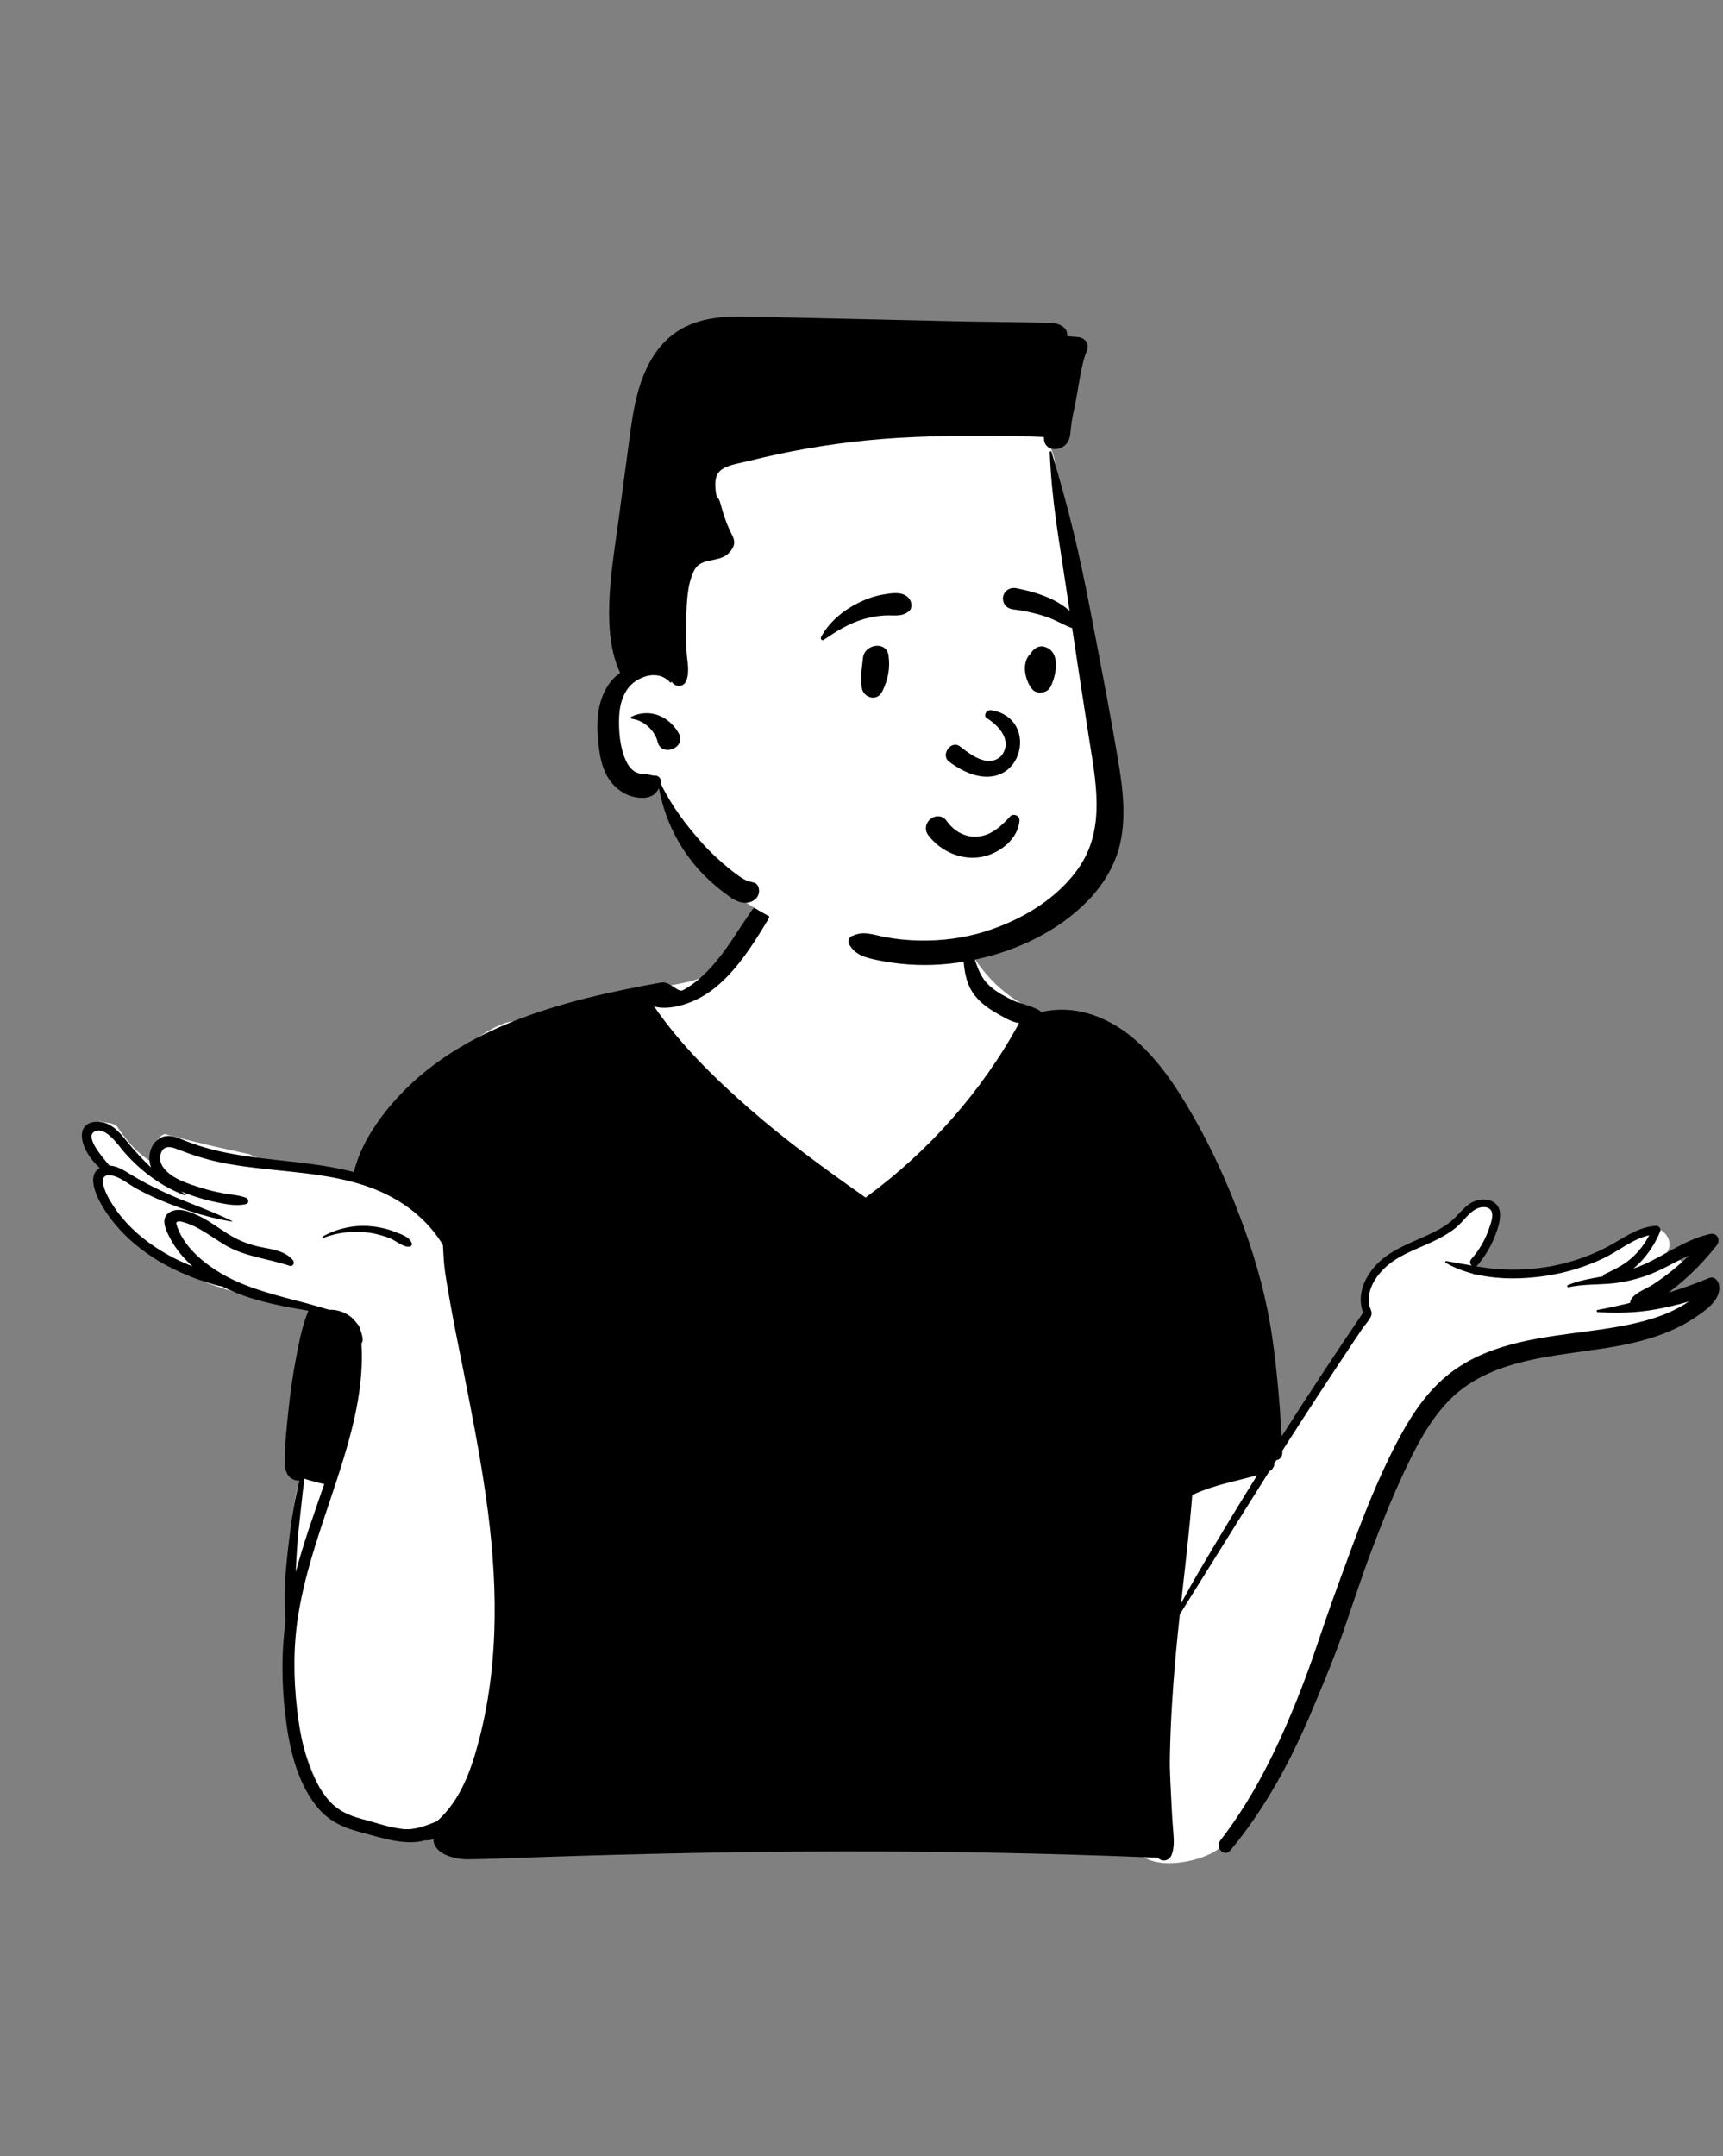 <svg width="259" height="324" viewBox="0 0 259 324" fill="none" xmlns="http://www.w3.org/2000/svg">
<rect x="0" y="0" width="259" height="324" fill="#808080" stroke="none"/>
<path fill-rule="evenodd" clip-rule="evenodd" d="M245.914 194.94C248.078 193.81 250.191 192.582 252.27 191.304C253.735 190.428 252.438 188.22 250.936 189.018C250.168 189.426 249.403 189.838 248.635 190.244C249.24 189.723 249.8 189.156 250.302 188.538L250.267 188.504C252.203 186.769 249.716 183.494 247.515 184.92C245.573 186.328 243.613 187.765 241.384 188.692C236.768 190.65 231.676 190.974 226.721 191.031C224.907 190.894 223.175 191.209 221.416 191.559C222.106 188.791 223.832 186.7 224.748 184.019C225.423 181.312 221.517 179.468 220.133 182.07C219.793 182.709 219.469 183.355 219.153 184.005C216.161 186.727 211.165 186.488 208.147 189.411C206.428 190.937 205.587 193.008 205.255 195.086C205.029 196.497 205.38 197.912 204.527 199.162C200.403 204.997 193.888 214.22 190.578 220.641C188.236 205.382 181.98 186.508 175.517 172.556C173.38 168.094 170.935 163.733 167.725 159.951C168.089 158.69 166.805 156.451 165.988 157.14C163.475 154.068 159.032 153.273 155.459 151.746C150.637 149.683 146.635 145.395 144.669 140.521C142.141 131.241 135.92 130.062 127.292 130.472C119.035 130.462 112.926 133.995 111.124 142.403C107.464 148.786 98.822 147.73 92.604 149.42C88.048 150.461 83.626 152.071 79.423 154.115C74.748 149.679 58.004 168.297 56.482 173.089C57.378 173.263 58.269 173.472 59.151 173.727C59.937 173.954 59.607 175.142 58.814 174.952C57.828 174.715 56.835 174.551 55.838 174.438C55.807 174.534 55.781 174.629 55.761 174.722C55.649 174.715 55.537 174.705 55.425 174.698C55.673 174.827 55.912 174.977 56.145 175.17C56.708 175.638 55.975 176.54 55.377 176.168C54.814 175.746 54.076 175.812 53.4 175.671C53.36 177.061 48.401 175.506 47.63 175.045C44.207 174.617 40.685 175.076 37.489 173.425C33.236 172.529 28.951 171.538 24.747 170.397C23.634 170.831 22.587 172.385 23.471 173.525C23.969 174.043 23.329 174.89 22.703 174.522C20.603 173.285 18.979 171.355 17.602 169.275C16.954 168.621 15.803 168.761 14.932 168.49C14.816 168.699 14.747 168.932 14.748 169.172C11.054 169.78 13.689 173.816 15.546 175.074C14.561 175.715 14.524 176.972 14.61 178.021C14.401 178.395 14.332 178.858 14.513 179.277C15.208 180.879 16.71 182.227 17.853 183.525C19.114 184.957 20.238 186.398 21.773 187.56C27.623 192.02 34.682 194.514 41.924 195.49C44.495 195.885 48.194 196.489 49.786 198.664C49.395 201.246 48.678 203.722 48.027 206.239C47.117 209.58 47.179 213.078 47.167 216.485C47.04 216.383 46.796 216.404 46.759 216.599C46.548 218.011 46.39 219.455 45.532 220.641C44.78 222.848 44.28 225.201 43.998 227.519C42.872 238.508 42.603 249.821 45.143 260.639C46.123 264.653 47.717 268.467 49.889 271.979C50.536 273.026 51.578 273.333 52.512 273.128C55.641 274.754 59.583 275.275 62.955 274.862C74.453 271.606 70.447 279.446 86.567 277.045C114.392 273.499 142.513 280.468 170.279 276.377C170.963 281.661 179.915 280.145 183.025 277.911C192.349 270.977 196.979 249.023 201.658 237.885C204.875 229.107 210.261 213.56 217.314 207.669C219.429 206.014 221.986 205.143 224.544 204.44C234.091 201.979 243.674 199.651 253.239 197.259C254.861 196.859 254.57 194.092 252.835 194.269C250.533 194.505 248.223 194.718 245.914 194.94Z" fill="white"/>
<path fill-rule="evenodd" clip-rule="evenodd" d="M33.39 193.294C32.743 193.214 32.109 192.984 31.48 192.802C30.519 192.521 29.576 192.193 28.649 191.819C26.735 191.052 24.878 190.145 23.137 189.035C20.325 187.241 17.84 184.942 15.967 182.173L15.838 181.98C14.768 180.35 12.795 176.73 15.007 175.492C13.581 174.3 12.233 172.159 12.309 170.506C12.417 168.169 15.282 168.201 16.763 169.192C17.733 169.841 18.459 170.749 19.188 171.644C19.995 172.637 20.857 173.584 21.753 174.495C21.991 174.735 22.231 174.972 22.475 175.204L22.721 175.435C22.683 175.344 22.649 175.251 22.619 175.156C22.125 173.615 22.714 171.61 24.255 170.904C25.197 170.472 26.176 170.735 27.089 171.102L27.229 171.159C28.459 171.669 29.703 172.119 30.983 172.48C36.202 173.954 41.648 174.199 46.995 174.934C49.055 175.22 51.153 175.579 53.202 176.107C53.984 172.787 55.9 169.604 57.979 166.985C67.934 154.458 84.352 150.318 99.371 147.638C100.74 147.395 101.874 149.209 102.671 148.78C104.181 147.968 105.51 146.818 106.676 145.569C109.163 142.904 110.927 139.77 113 136.8C114.024 135.333 116.382 136.646 115.431 138.221L114.966 138.99C113.048 142.142 110.924 145.39 108.174 147.835C106.712 149.133 105.09 150.158 103.235 150.798C101.83 151.282 99.859 151.69 98.321 151.22L98.136 150.952C98.197 151.041 98.259 151.131 98.321 151.221C102.335 157.039 107.371 161.964 112.678 166.611C118.035 171.3 123.814 175.498 129.628 179.603L130.112 179.945C139.583 173.034 147.584 164.02 153.197 153.721C152.021 153.579 150.857 152.825 149.851 152.263C148.641 151.582 147.502 150.77 146.614 149.688C144.681 147.332 144.933 144.295 144.584 141.435C144.563 141.258 144.798 141.213 144.905 141.302C145.953 142.173 146.321 143.599 146.758 144.832C147.24 146.186 147.785 147.302 148.89 148.255C149.919 149.143 151.174 149.796 152.393 150.377C153.021 150.676 156.142 151.442 156.497 152.077C161.889 150.811 167.141 152.998 171.136 156.688C174.996 160.254 177.829 164.889 180.331 169.464C182.999 174.347 185.186 179.436 187.07 184.667C188.98 189.976 190.444 195.401 191.249 200.989C191.928 205.701 192.345 210.486 192.615 215.25L192.648 215.845C196.636 209.583 200.724 203.386 204.897 197.244C203.948 194.71 204.998 192.123 206.775 190.166C208.744 188 211.467 186.994 214.072 185.823L214.415 185.668C215.67 185.095 216.921 184.464 218.006 183.606C219.05 182.777 219.816 181.636 220.915 180.873C222.512 179.761 225.411 179.998 225.485 182.427C225.523 183.76 224.95 185.223 224.426 186.421C223.833 187.776 223.032 189.004 222.081 190.132C222.037 190.185 221.989 190.226 221.941 190.259L221.904 190.282C223.218 190.5 224.543 190.676 225.893 190.737C228.616 190.862 231.369 190.661 234.035 190.086C236.764 189.498 239.409 188.543 241.864 187.212C243.962 186.074 245.906 184.603 248.289 184.257C248.509 184.223 248.731 184.202 248.959 184.189C249.339 184.168 249.719 184.616 249.569 184.992C249.487 185.199 249.4 185.405 249.305 185.612C248.481 187.427 247.218 189.188 245.641 190.525L245.519 190.627C246.075 190.435 246.622 190.219 247.161 189.976C250.328 188.549 253.201 186.394 256.596 185.527C256.757 185.485 256.919 185.447 257.082 185.411C258.132 185.185 258.686 186.326 258.069 187.108C257.969 187.235 257.87 187.359 257.767 187.484C256.252 189.365 254.581 191.111 252.738 192.679C252.107 193.216 251.456 193.736 250.793 194.233C250.513 194.443 250.232 194.649 249.948 194.852L249.808 194.951C250.14 194.717 250.467 194.478 250.793 194.233C252.871 193.603 254.921 192.857 256.926 192.03C257.722 191.703 258.341 192.51 258.426 193.174C258.709 195.397 256.241 197.006 254.635 198.075C253.026 199.149 251.253 199.965 249.438 200.62C245.949 201.881 242.284 202.454 238.625 202.967L236.848 203.215C229.813 204.199 222.466 205.375 217.419 210.851C214.59 213.92 212.676 217.733 210.924 221.484C209.175 225.231 207.639 229.078 206.181 232.946C204.671 236.949 203.355 241.025 201.956 245.069C200.671 248.781 199.137 252.446 197.618 256.074L197.378 256.646C194.152 264.357 190.298 271.618 184.928 278.056C184.043 279.119 182.612 277.61 183.43 276.558C189.047 269.313 192.956 260.764 196.182 252.235C197.65 248.355 198.88 244.382 200.291 240.48L201.131 238.162C202.252 235.073 203.383 231.987 204.563 228.922C206.057 225.043 207.698 221.211 209.576 217.504L209.776 217.114C211.614 213.538 213.799 210.013 216.806 207.307C222.218 202.433 229.42 201.264 236.383 200.338L238.573 200.049C241.517 199.658 244.469 199.226 247.332 198.438C248.984 197.986 250.598 197.407 252.115 196.608C252.719 196.291 253.309 195.943 253.879 195.562C252.252 196.04 250.602 196.431 248.923 196.737C248.101 196.887 247.288 196.999 246.476 197.077C244.387 197.284 242.314 197.276 240.174 197.164C239.993 197.153 239.933 196.868 240.128 196.832C241.618 196.567 243.11 196.236 244.596 195.876L245.042 195.767C245.05 195.52 245.148 195.258 245.35 195.008C246.09 194.108 247.495 193.647 248.469 193.011C249.489 192.345 250.478 191.627 251.42 190.857C252.282 190.154 253.11 189.409 253.907 188.632L254.145 188.397C254.066 188.476 253.987 188.554 253.907 188.632C251.756 189.625 249.717 190.9 247.471 191.686C245.686 192.314 243.814 192.736 241.926 192.886L241.808 192.896L241.691 192.903C239.72 193.045 237.736 192.988 235.795 193.415C235.577 193.463 235.509 193.172 235.704 193.089C237.4 192.383 239.164 192.111 240.948 191.781C240.986 191.641 241.083 191.517 241.252 191.436L241.708 191.218C243.067 190.566 244.333 189.907 245.462 188.847C246.459 187.911 247.29 186.816 247.913 185.603C245.418 186.151 243.227 188.042 240.958 189.105C238.486 190.266 235.871 191.098 233.183 191.572L232.877 191.624C227.855 192.462 221.816 192.356 217.317 189.743C217.174 189.659 217.277 189.467 217.425 189.49C218.701 189.699 219.964 189.946 221.228 190.166C220.981 189.94 220.871 189.534 221.156 189.209C222.291 187.908 223.188 186.421 223.762 184.794L223.871 184.476C224.136 183.721 224.582 182.549 224.126 181.869C223.691 181.22 222.666 181.308 222.054 181.583C220.78 182.158 219.933 183.593 218.859 184.46C217.689 185.407 216.358 186.108 214.995 186.736L214.708 186.867C212.351 187.927 209.832 188.82 207.979 190.692C206.982 191.698 206.124 192.956 205.837 194.366C205.706 195.012 205.706 195.678 205.879 196.319C206.016 196.819 206.304 197.128 206.139 197.637C205.924 198.295 205.161 199.081 204.768 199.666C204.312 200.343 203.857 201.021 203.403 201.7C202.497 203.056 201.595 204.418 200.693 205.777C198.888 208.499 197.103 211.234 195.333 213.977C194.757 214.87 194.182 215.764 193.61 216.66L192.753 218.003L192.3 218.711L191.528 219.926C191.555 220.038 191.553 220.157 191.517 220.26C191.386 220.635 191.139 220.892 190.832 221.078L190.778 221.11C186.269 228.239 181.833 235.414 177.352 242.56C177.113 244.741 176.889 246.924 176.695 249.107C176.253 254.049 175.951 259.003 175.854 263.963C175.807 266.364 176 268.78 176.103 271.179C176.154 272.324 176.223 273.467 176.314 274.61L176.38 275.421C176.47 276.534 176.52 277.64 176.12 278.701C175.765 279.633 174.683 279.842 174.043 279.132C165.692 278.796 157.334 278.54 148.976 278.382C134.017 278.094 119.05 278.139 104.088 278.428C96.574 278.574 89.057 278.779 81.544 279.033C77.843 279.155 74.139 279.329 70.436 279.379C68.44 279.406 65.3 278.68 65.139 276.434L65.135 276.365C64.885 276.433 64.628 276.488 64.364 276.528C64.246 276.546 64.133 276.541 64.029 276.517L63.977 276.503C61.003 277.41 57.24 276.116 54.414 275.362L54.181 275.3C51.483 274.596 49.315 273.59 47.547 271.354C44.452 267.438 43.395 262.179 42.846 257.333C42.331 252.772 42.301 248.127 42.928 243.575C42.559 239.865 42.92 236.038 43.34 232.35C43.547 230.526 43.791 228.704 44.082 226.89C44.245 225.878 44.458 224.876 44.676 223.876C44.763 223.477 44.835 223.047 44.945 222.631L44.995 222.454C44.657 222.498 44.287 222.425 43.93 222.228C43.081 221.761 42.833 220.816 42.819 219.912C42.772 217.185 43.097 214.381 43.385 211.671C43.674 208.966 44.071 206.25 44.591 203.578L44.726 202.89C45.12 200.891 45.57 198.828 46.364 196.95C43.383 196.443 40.41 195.904 37.518 194.987C36.107 194.537 34.717 193.977 33.39 193.294ZM188.98 221.668C188.933 221.679 188.889 221.691 188.845 221.704C187.653 222.038 186.449 222.321 185.249 222.625C183.174 223.147 181.146 223.731 179.217 224.638C178.813 229.74 178.214 234.825 177.645 239.913L177.531 240.931C178.406 239.307 179.302 237.697 180.238 236.106C183.088 231.255 186.003 226.442 188.98 221.668ZM45.721 222.173C45.728 222.78 45.601 223.41 45.533 223.993C45.423 224.94 45.335 225.891 45.223 226.838C44.995 228.74 44.8 230.644 44.659 232.555C44.568 233.774 44.509 234.998 44.456 236.222C45.654 231.743 47.24 227.362 48.749 222.974C48.497 222.947 48.239 222.886 47.973 222.815L47.525 222.695C47.261 222.627 46.405 222.416 45.721 222.173ZM192.753 218.003L192.762 218.204C192.793 218.916 192.367 219.318 191.849 219.421C192.149 218.948 192.451 218.474 192.753 218.003ZM55.683 184.246C56.944 184.358 58.18 184.627 59.359 185.092L59.473 185.136C60.345 185.473 61.619 185.896 61.905 186.827C61.985 187.091 61.769 187.309 61.522 187.33C60.576 187.406 59.46 186.391 58.584 186.049C57.608 185.669 56.585 185.385 55.55 185.235C53.224 184.895 50.798 185.153 48.61 186.001C48.481 186.051 48.4 185.846 48.517 185.785C50.722 184.584 53.175 184.024 55.683 184.246ZM28.955 190.291C28.81 190.162 28.664 190.027 28.52 189.892C27.387 188.82 26.384 187.569 25.642 186.194L25.446 185.822C24.841 184.65 24.099 182.981 25.52 182.137C26.369 181.632 27.392 181.759 28.338 182.065C28.4 182.084 28.461 182.105 28.522 182.126C28.945 182.275 29.352 182.452 29.716 182.621C31.294 183.346 32.686 184.401 34.144 185.331C35.724 186.339 37.283 186.983 39.106 187.361L39.278 187.395C40.989 187.734 42.844 187.951 44.038 189.359C44.338 189.714 44.063 190.38 43.545 190.204C40.245 189.091 36.753 188.845 33.724 187.017C32.469 186.26 31.281 185.392 29.999 184.675C29.319 184.295 28.616 183.962 27.868 183.733L27.459 183.613C27.219 183.543 26.933 183.474 26.741 183.543C26.375 183.669 26.492 183.865 26.605 184.207L26.617 184.242C27.506 186.994 30.041 189.297 32.391 190.821C32.929 191.172 33.481 191.494 34.043 191.792C37.847 193.82 42.103 194.764 46.283 195.885C46.283 195.885 48.7 196.56 49.501 196.813C50.393 196.739 51.409 197.054 52.081 197.43C52.734 197.796 53.26 198.286 53.657 198.863C53.657 198.863 54.039 199.182 54.109 199.677C54.31 200.136 54.445 200.63 54.513 201.146C54.55 201.448 54.474 201.68 54.331 201.845C54.763 208.48 52.971 215.078 50.952 221.383L50.752 222.005L50.623 222.399C48.445 229.084 45.946 235.721 44.83 242.691C44.084 247.347 44.108 252.166 44.655 256.843L44.693 257.165C45.232 261.588 46.27 266.548 49.081 270.107C50.515 271.924 52.213 272.731 54.385 273.316L54.504 273.347C56.469 273.865 58.497 274.599 60.523 274.821C62.403 275.025 63.979 274.326 65.672 273.671L65.674 273.669C69.238 270.513 70.856 265.918 72.052 261.281C75.151 249.281 74.767 236.824 73.009 224.648C72.092 218.286 70.846 211.98 69.603 205.675C68.982 202.524 68.312 199.379 67.757 196.217L67.427 194.356C67.245 193.323 67.069 192.288 66.918 191.248C66.715 189.851 66.654 188.478 66.584 187.072C64.877 184.242 62.399 181.911 59.528 180.239C57.472 179.041 55.296 178.21 53.05 177.608C46.63 175.877 39.631 175.999 33.17 174.668C31 174.221 28.94 173.558 26.881 172.763L26.6 172.654C25.655 172.286 24.692 172.081 24.223 173.195C23.889 173.987 24.088 174.812 24.588 175.477C25.816 177.109 28.284 177.866 30.141 178.453C31.258 178.808 32.399 179.089 33.553 179.299C34.706 179.508 35.864 179.561 36.971 179.969C37.398 180.125 37.482 180.803 36.971 180.924C35.568 181.251 34.157 180.97 32.762 180.698C31.231 180.395 29.722 179.966 28.256 179.423C27.986 179.324 27.706 179.218 27.421 179.107L27.206 179.022C27.428 179.182 27.65 179.341 27.874 179.5C27.933 179.542 27.897 179.654 27.819 179.626C24.371 178.339 21.235 176.018 18.805 173.271L18.683 173.134C17.828 172.153 15.878 169.185 14.234 170.012C12.691 170.787 15.322 173.775 16.322 174.996L16.438 175.139C17.574 175.169 18.675 175.877 19.596 176.447C21.196 177.439 22.867 178.293 24.57 179.091C27.954 180.683 31.548 181.805 34.896 183.477C34.941 183.5 34.907 183.557 34.865 183.551C32.733 183.211 30.624 182.667 28.565 181.993L28.473 181.965L28.381 181.934C27.094 181.511 25.824 181.034 24.576 180.524C23.188 179.958 21.831 179.322 20.515 178.601C19.324 177.95 18.001 176.777 16.619 176.604C16.472 176.585 16.341 176.583 16.227 176.593C14.64 176.726 15.952 179.356 16.396 180.142C17.12 181.433 17.995 182.625 18.998 183.714C21.033 185.924 23.498 187.676 26.167 189.04C27.077 189.505 28.009 189.915 28.955 190.291Z" fill="black"/>
<path fill-rule="evenodd" clip-rule="evenodd" d="M129.727 53.949C141.723 53.949 157.208 61.477 158.528 69.187C160.084 78.273 168.417 113.137 166.535 124.317C164.654 135.497 154.514 143.545 138.289 143.545C122.064 143.545 109.954 134.694 107.173 131.655C104.393 128.615 99.24 117.764 99.24 117.764C99.24 117.764 90.552 116.609 90.511 109.524C90.47 102.44 96.159 99.863 96.159 99.863C96.159 99.863 94.131 71.906 99.24 64.627C104.348 57.348 117.731 53.949 129.727 53.949Z" fill="white"/>
<path fill-rule="evenodd" clip-rule="evenodd" d="M157.794 67.943C157.785 67.78 158.022 67.761 158.066 67.905C160.654 76.458 162.249 83.124 163.929 91.893L164.425 94.473C165.75 101.353 167.089 108.243 168.22 115.157L168.286 115.569C168.853 119.148 169.179 122.762 168.469 126.348C167.806 129.7 165.993 132.773 163.64 135.22C159.091 139.95 152.77 142.905 146.411 144.226C143.195 144.894 139.878 145.151 136.602 144.919C134.968 144.805 133.337 144.574 131.738 144.234L131.562 144.196C129.95 143.848 128.519 143.433 127.663 141.915C127.447 141.533 127.534 140.878 127.986 140.681C128.84 140.313 129.467 140.159 130.399 140.265C131.288 140.366 132.157 140.635 133.035 140.802C134.715 141.121 136.422 141.281 138.131 141.32C141.488 141.394 144.854 140.973 148.063 139.971C153.577 138.249 159.18 134.954 162.402 130.025C166.191 124.227 164.682 117.19 163.678 110.787L163.648 110.594C162.631 104.049 161.626 97.504 160.65 90.955L160.234 88.148C159.14 80.732 158.107 75.438 157.794 67.943ZM101.81 49.79C104.562 47.976 107.982 47.53 111.214 47.555L111.619 47.56C115.758 47.623 136.593 48.119 143.568 48.272L145.228 48.306C147.424 48.348 151.854 48.391 154.136 48.433L154.268 48.435C155.387 48.457 156.507 48.465 157.627 48.501L157.791 48.507C158.63 48.543 159.328 48.668 159.985 49.26C160.319 49.559 160.449 50.017 160.418 50.452L160.413 50.509L162.076 50.655C163.205 50.754 163.802 51.767 163.354 52.792L163.331 52.842C162.535 54.541 161.926 59.487 161.499 61.315C161.275 62.277 161.096 63.253 160.99 64.236C160.906 65.01 160.897 65.785 160.466 66.466C159.547 67.918 156.961 67.905 156.915 65.849C156.913 65.783 156.915 65.72 156.921 65.658C150.414 65.373 141.53 65.4 135.032 65.789C128.962 66.153 122.92 66.977 116.973 68.239C115.466 68.558 113.964 68.907 112.473 69.285C111.249 69.594 109.747 69.778 108.653 70.439C107.428 71.183 107.451 72.517 107.584 73.787C107.727 75.133 107.965 74.439 108.303 75.666L108.323 75.744C108.672 77.076 109.103 78.392 109.673 79.643C109.999 80.358 110.523 81.045 110.324 81.867C110.212 82.33 109.846 82.824 109.511 83.148C107.981 84.617 105.395 83.68 104.356 85.692C103.268 87.796 103.241 90.646 103.149 92.974L103.143 93.111C103.076 94.715 103.094 96.323 103.2 97.923C103.295 99.381 103.684 100.825 103.185 102.226C102.822 103.245 101.635 103.34 101.013 102.512C100.942 102.416 100.877 102.319 100.816 102.221L100.756 102.123L100.752 102.125C100.811 102.218 100.866 102.313 100.918 102.41C100.975 102.518 100.834 102.636 100.747 102.543C99.285 100.952 97.149 101.269 95.495 102.383C93.82 103.515 93.159 105.667 93.072 107.597C92.975 109.737 93.165 112.247 94.056 114.225C94.433 115.062 94.969 115.831 95.859 116.15C96.262 116.294 96.647 116.275 97.067 116.308C97.504 116.342 98.03 116.562 98.455 116.533C99.007 116.493 99.502 117.123 99.345 117.651L99.334 117.686C99.326 117.712 99.317 117.737 99.309 117.76C99.33 117.779 99.351 117.803 99.366 117.837C100.971 121.119 103.173 124.04 105.606 126.749C106.826 128.104 108.178 129.349 109.591 130.501C110.288 131.069 111.023 131.638 111.799 132.096C112.056 132.246 112.293 132.348 112.583 132.43C112.718 132.468 112.872 132.487 113.003 132.532L113.139 132.578C113.148 132.581 113.157 132.584 113.166 132.587C113.554 132.631 113.882 132.889 114.011 133.293C114.347 134.345 113.736 135.275 112.692 135.565C111.562 135.881 110.496 135.326 109.6 134.688L109.54 134.645C107.713 133.329 106.029 131.851 104.571 130.127C101.687 126.722 99.881 122.78 99.045 118.42C98.837 118.866 98.559 119.255 98.075 119.525C97.323 119.948 96.425 119.948 95.601 119.806C93.942 119.525 92.529 118.513 91.585 117.143C90.604 115.723 90.239 113.998 90.017 112.318C89.797 110.636 89.69 108.947 89.909 107.261C90.224 104.838 91.24 102.444 93.216 101.117C91.737 97.894 91.477 94.279 91.582 90.75C91.711 86.404 92.461 82.01 93.038 77.705L94.678 65.466L94.745 64.973C95.141 62.093 95.622 59.199 96.699 56.486C97.762 53.812 99.376 51.394 101.81 49.79ZM94.91 107.692C97.618 106.377 100.544 107.588 102.002 110.139C103.269 112.357 99.501 113.823 98.872 111.537L98.854 111.466C98.44 109.735 96.754 108.239 94.994 108.007C94.848 107.986 94.74 107.774 94.91 107.692Z" fill="black"/>
<path fill-rule="evenodd" clip-rule="evenodd" d="M143.152 128.274C141.732 127.695 140.465 126.728 139.538 125.493C139.216 125.063 139.133 124.61 139.2 124.195C139.276 123.729 139.552 123.306 139.928 123.023C140.305 122.739 140.777 122.598 141.233 122.67C141.63 122.732 142.024 122.949 142.337 123.399L142.402 123.489C142.953 124.235 143.67 124.846 144.488 125.241C145.276 125.621 146.158 125.798 147.07 125.695C148.808 125.499 150.005 124.559 151.278 123.282C151.436 123.121 151.594 122.955 151.752 122.786C151.852 122.633 151.991 122.534 152.146 122.483C152.317 122.425 152.511 122.429 152.689 122.491C152.86 122.55 153.013 122.664 153.116 122.815C153.213 122.958 153.269 123.135 153.251 123.339C153.134 124.661 152.443 125.842 151.461 126.769C150.37 127.799 148.924 128.511 147.563 128.761C146.064 129.036 144.536 128.839 143.152 128.274ZM148.271 107.866C149.866 108.836 152.297 111.098 150.581 113.503C148.56 115.624 145.652 113.193 144.219 112.093C142.89 111.241 141.396 113.433 142.629 114.428C152.987 122.099 157.19 108.12 149.078 106.726C148.184 106.572 147.853 107.566 148.271 107.866ZM129.711 98.943C129.887 96.754 133.219 96.257 133.551 98.423C133.847 100.363 133.498 102.145 132.624 103.892C131.79 105.561 129.692 104.783 129.533 103.263C129.32 101.226 129.601 100.304 129.711 98.943ZM155.076 97.974C155.541 97.365 156.212 96.95 157.015 97.184C159.526 97.918 158.786 101.485 157.904 103.22C157.425 104.163 155.876 104.402 155.176 103.572C154.036 102.219 153.489 99.516 154.94 98.183C154.979 98.114 155.023 98.044 155.076 97.974ZM132.589 89.365L132.986 89.296C134.213 89.084 135.738 88.88 136.606 89.867C137.067 90.39 137.225 91.362 136.606 91.863C135.518 92.745 134.314 92.403 133.01 92.478C131.935 92.539 130.902 92.717 129.867 93.013C127.595 93.663 125.744 94.849 123.804 96.151C123.55 96.321 123.29 95.996 123.411 95.757C124.531 93.563 126.701 91.76 128.875 90.662C130.036 90.075 131.305 89.588 132.589 89.365ZM152.787 88.382L153.091 88.445C156.395 89.135 160.687 90.515 162.251 93.761C162.311 94.221 162.248 94.319 162.197 94.383L162.18 94.405C162.137 94.46 162.104 94.535 161.905 94.598C161.85 94.584 161.794 94.57 161.737 94.556C161.02 94.368 160.453 94.109 159.904 93.84L159.308 93.546C158.617 93.208 157.92 92.881 157.181 92.64C155.605 92.125 153.983 91.763 152.337 91.57C151.98 91.528 151.636 91.407 151.365 91.201C151.108 91.005 150.911 90.733 150.821 90.372C150.705 89.906 150.739 89.552 150.989 89.131C151.177 88.815 151.447 88.595 151.756 88.469C152.071 88.341 152.43 88.311 152.787 88.382Z" fill="black"/>
</svg>

